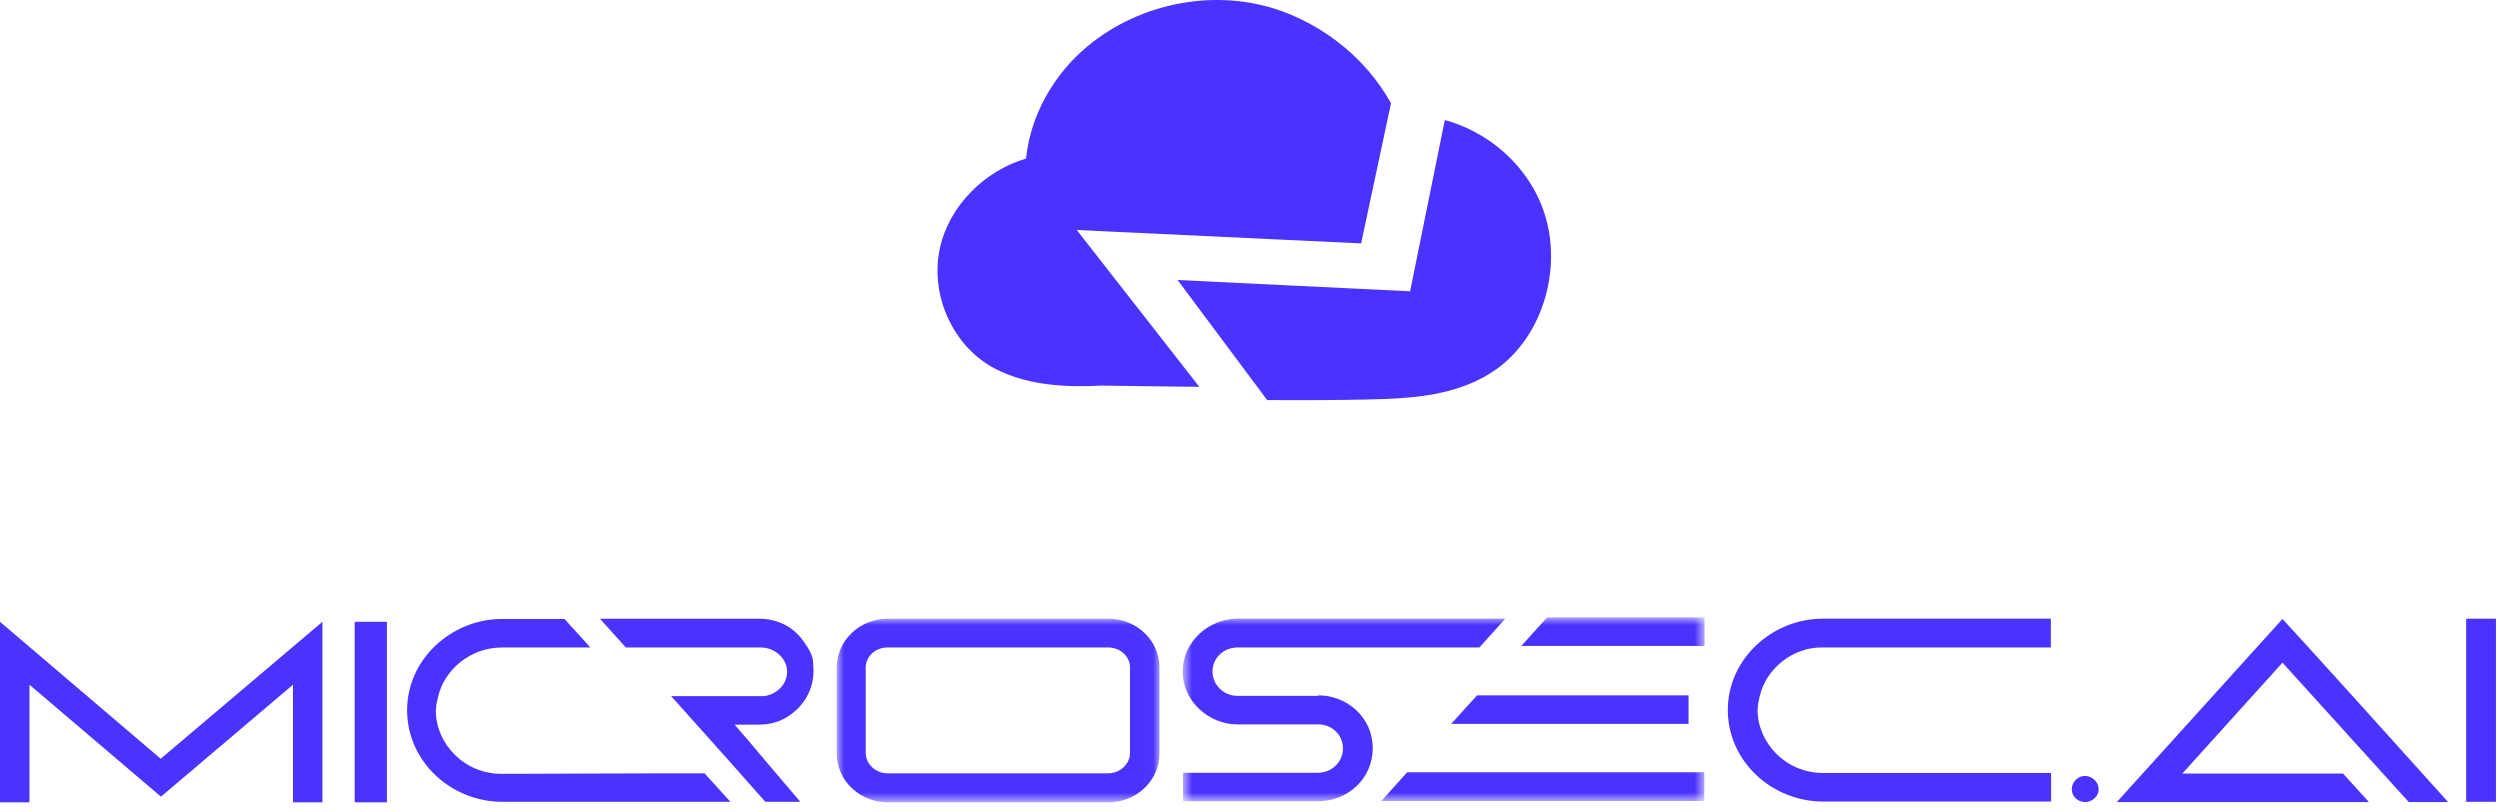 <svg width="194" height="63" viewBox="0 0 194 63" fill="none" xmlns="http://www.w3.org/2000/svg">
<path fill-rule="evenodd" clip-rule="evenodd" d="M105.623 18.888L83.558 17.848L93.066 30.017C90.31 29.992 87.893 29.957 86.531 29.937C86.025 29.93 85.617 29.923 85.515 29.923C83.066 30.045 79.92 30.006 77.236 28.621C73.946 26.923 72.106 22.858 72.957 19.167C73.689 15.979 76.363 13.268 79.621 12.302C79.955 9.036 81.686 5.844 84.371 3.608C88.541 0.137 94.462 -0.941 99.459 0.862C101.51 1.602 103.438 2.788 105.036 4.292C105.841 5.052 106.563 5.889 107.178 6.783C107.453 7.184 107.71 7.595 107.942 8.014L105.623 18.888Z" fill="#4B33FF"/>
<path fill-rule="evenodd" clip-rule="evenodd" d="M116.089 28.673C113.493 30.5 110.303 30.854 107.525 30.96C105.72 31.026 103.202 31.052 100.54 31.052C99.812 31.052 99.07 31.048 98.331 31.044L91.381 21.729L109.424 22.605L112.118 9.315C113.236 9.622 114.323 10.108 115.319 10.755C117.295 12.037 118.836 13.9 119.655 16.008C121.393 20.472 119.828 26.036 116.089 28.673Z" fill="#4B33FF"/>
<path fill-rule="evenodd" clip-rule="evenodd" d="M12.47 58.878L0 48.251V62.26H2.286V53.135L12.49 61.82L22.736 53.135V62.26H25.021V48.251L12.47 58.878Z" fill="#4B33FF"/>
<path fill-rule="evenodd" clip-rule="evenodd" d="M27.524 62.26H30.026V48.251H27.524V62.26Z" fill="#4B33FF"/>
<path fill-rule="evenodd" clip-rule="evenodd" d="M58.87 48.012C60.477 48.012 61.642 48.742 62.365 49.777C62.827 50.407 63.068 50.914 63.088 51.32C63.108 51.746 63.129 51.97 63.129 52.051C63.129 53.39 62.505 54.69 61.2 55.562C60.537 56.009 59.754 56.232 58.849 56.232H57.002C57.162 56.395 58.428 57.876 59.653 59.338L62.104 62.22H59.392C58.348 61.063 57.384 59.947 56.44 58.891L52.081 54.02H59.312C60.276 53.878 61.08 53.106 61.08 52.132C61.08 51.056 60.075 50.244 59.051 50.244H48.565L46.556 48.012H58.87ZM38.964 48.032H43.804L45.813 50.245H38.944C36.553 50.245 34.464 51.93 33.982 54.122L33.922 54.406C33.861 54.63 33.841 54.852 33.821 55.157C33.821 57.694 36.011 60.049 38.903 60.049H39.787C41.977 60.049 47.721 60.008 51.899 60.008H54.672L56.68 62.221H38.984C35.006 62.221 31.591 59.095 31.591 55.116C31.591 51.138 35.047 48.032 38.964 48.032Z" fill="#4B33FF"/>
<mask id="mask0_259_2438" style="mask-type:alpha" maskUnits="userSpaceOnUse" x="64" y="48" width="26" height="15">
<path fill-rule="evenodd" clip-rule="evenodd" d="M64.93 48.012H89.978V62.261H64.93V48.012Z" fill="white"/>
</mask>
<g mask="url(#mask0_259_2438)">
<path fill-rule="evenodd" clip-rule="evenodd" d="M68.867 60.008H86.001C86.945 60.008 87.689 59.257 87.689 58.444V51.787C87.689 50.955 86.945 50.244 86.001 50.244H68.867C67.923 50.244 67.18 50.955 67.18 51.787V58.444C67.18 59.257 67.923 60.008 68.867 60.008ZM68.887 48.012H86.021C88.191 48.012 89.978 49.697 89.978 51.807V58.465C89.978 60.576 88.191 62.261 86.021 62.261H68.887C66.718 62.261 64.93 60.576 64.93 58.465V51.807C64.93 49.697 66.718 48.012 68.887 48.012Z" fill="#4B33FF"/>
</g>
<mask id="mask1_259_2438" style="mask-type:alpha" maskUnits="userSpaceOnUse" x="91" y="47" width="42" height="16">
<path fill-rule="evenodd" clip-rule="evenodd" d="M91.781 47.91H132.277V62.18H91.781V47.91Z" fill="white"/>
</mask>
<g mask="url(#mask1_259_2438)">
<path fill-rule="evenodd" clip-rule="evenodd" d="M118.055 50.123C118.919 49.169 119.602 48.398 120.064 47.91H132.277V50.123H118.055ZM112.611 56.172L114.62 53.959H131.031V56.172H112.611ZM107.188 62.16L109.197 59.926H132.257V62.16H107.188ZM96.04 48.011H116.81L114.801 50.244H96.04C94.955 50.244 94.091 51.056 94.091 52.111C94.091 53.147 94.955 54 96.04 54H102.287L102.307 53.959C104.497 53.959 106.525 55.644 106.525 58.059C106.525 60.413 104.597 62.179 102.267 62.179H91.802V59.967H102.267C103.352 59.967 104.215 59.114 104.215 58.079C104.215 57.024 103.352 56.212 102.307 56.212H96C93.83 56.212 91.781 54.426 91.781 52.152V52.071C91.781 49.879 93.71 48.011 96.04 48.011Z" fill="#4B33FF"/>
</g>
<path fill-rule="evenodd" clip-rule="evenodd" d="M141.45 48.011H159.146V50.243H141.45H141.329C139.14 50.243 137.051 51.847 136.548 54.059L136.488 54.343C136.428 54.566 136.408 54.79 136.388 55.094C136.388 57.632 138.577 59.986 141.47 59.986H159.166V62.199H141.47C137.493 62.199 134.078 59.073 134.078 55.094C134.078 51.116 137.533 48.011 141.45 48.011Z" fill="#4B33FF"/>
<path fill-rule="evenodd" clip-rule="evenodd" d="M161.794 60.21C162.356 60.21 162.858 60.697 162.858 61.245C162.858 61.793 162.356 62.24 161.794 62.24C161.232 62.24 160.769 61.793 160.769 61.245C160.769 60.697 161.232 60.21 161.794 60.21Z" fill="#4B33FF"/>
<path fill-rule="evenodd" clip-rule="evenodd" d="M177.12 48.032C178.546 49.554 186.842 58.749 189.975 62.241H186.922C186.822 62.139 179.41 53.959 177.541 51.889L177.12 51.422L169.346 60.028H181.82L183.829 62.241H164.264L177.12 48.032Z" fill="#4B33FF"/>
<path fill-rule="evenodd" clip-rule="evenodd" d="M191.376 62.219H193.686V48.011H191.376V62.219Z" fill="#4B33FF"/>
</svg>
